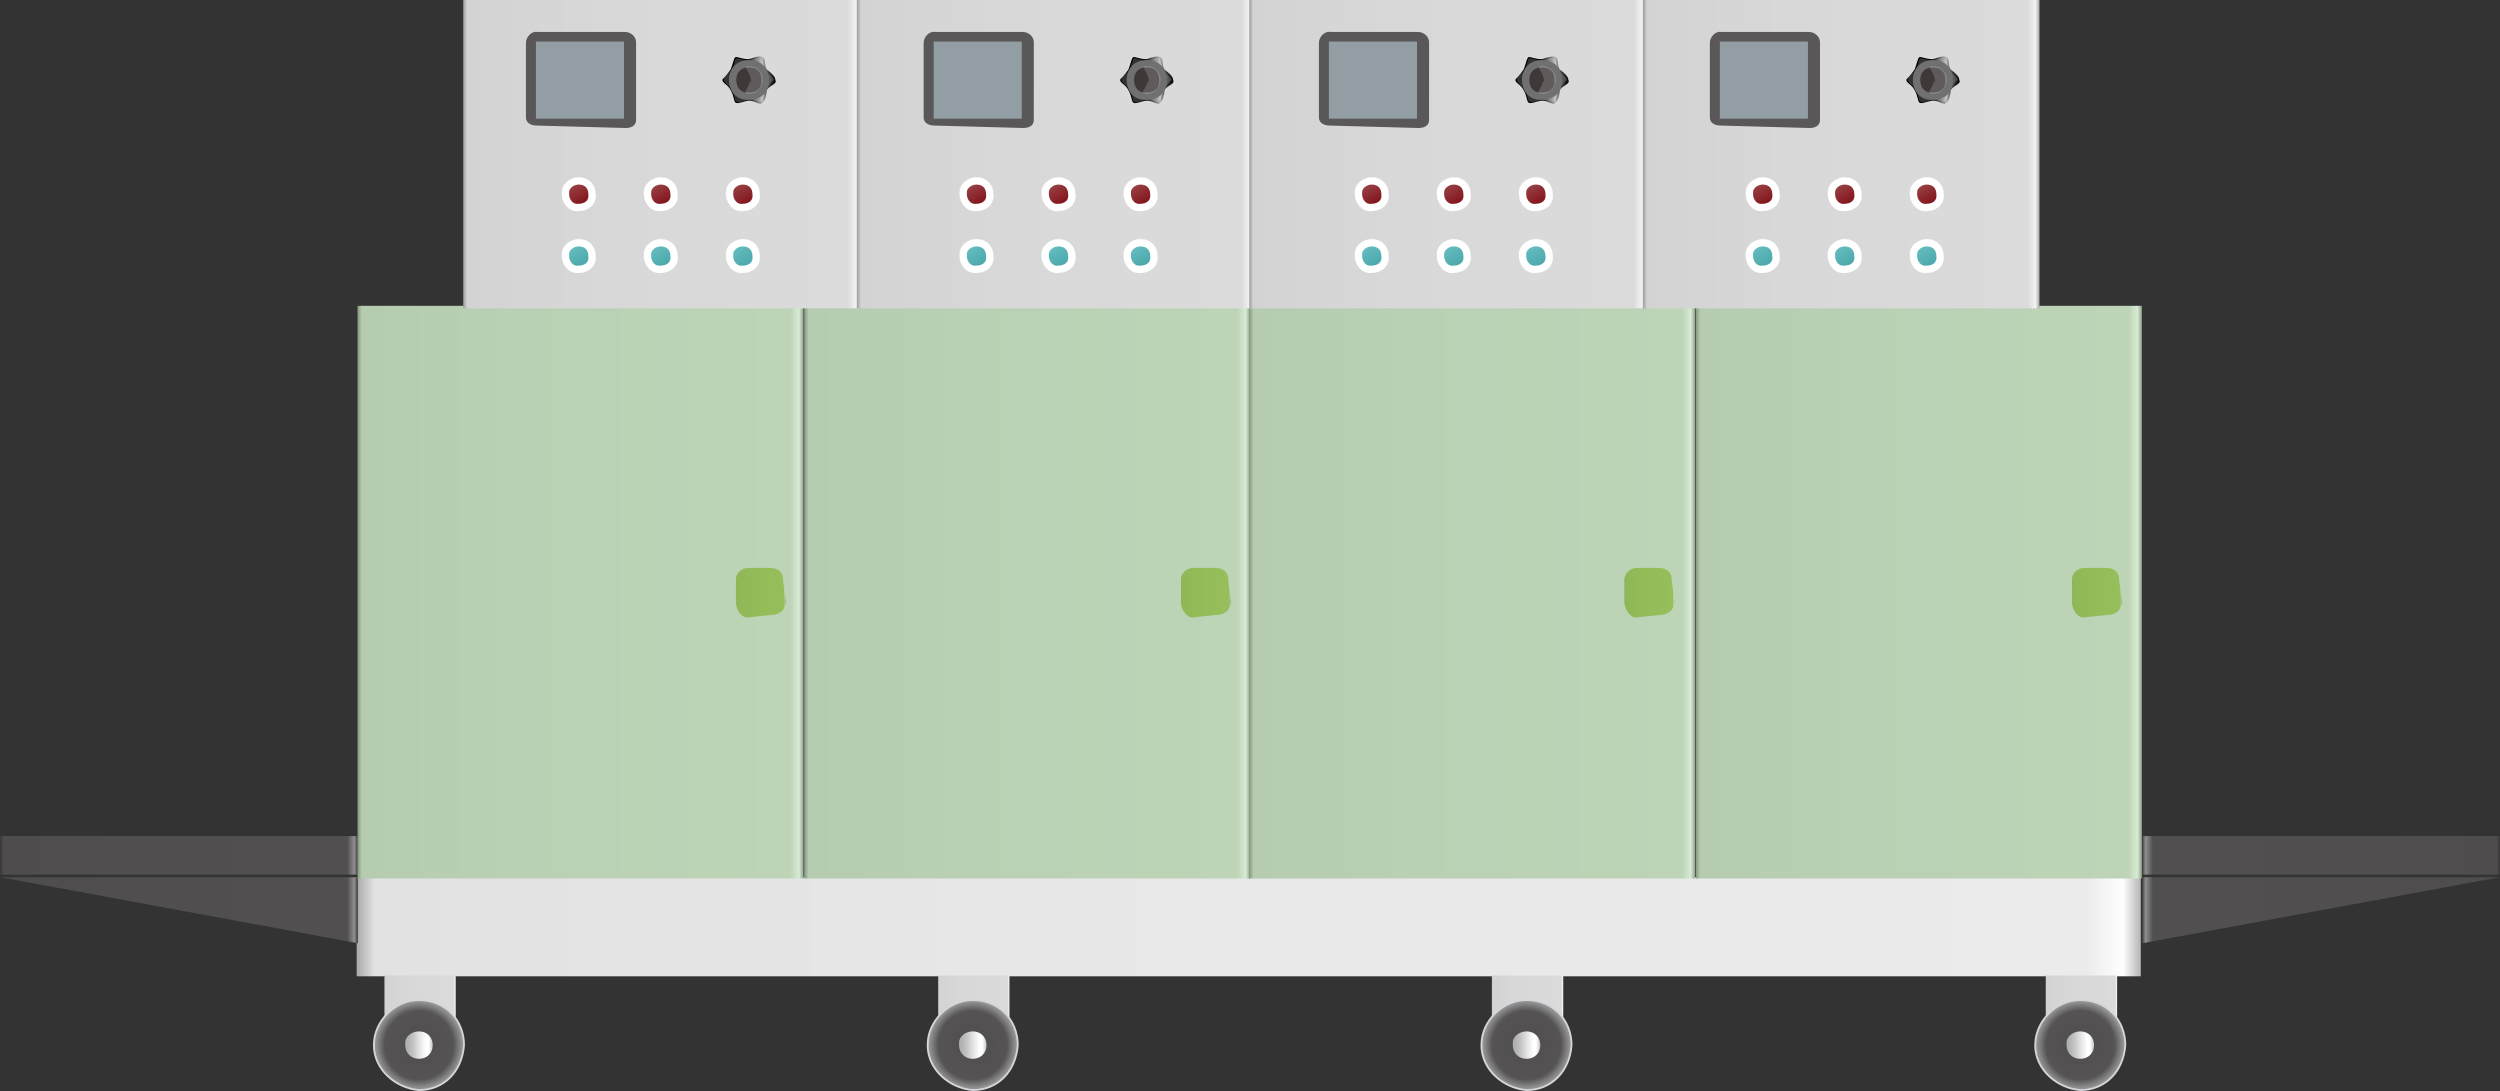 <?xml version="1.0" encoding="utf-8"?>
<!-- Generator: Adobe Illustrator 16.0.0, SVG Export Plug-In . SVG Version: 6.00 Build 0)  -->
<!DOCTYPE svg PUBLIC "-//W3C//DTD SVG 1.1//EN" "http://www.w3.org/Graphics/SVG/1.1/DTD/svg11.dtd">
<svg preserveAspectRatio="none" version="1.1" id="图层_1" xmlns="http://www.w3.org/2000/svg" xmlns:xlink="http://www.w3.org/1999/xlink" x="0px" y="0px"
	 width="340.5px" height="148.598px" viewBox="0 0 340.5 148.598" enable-background="new 0 0 340.5 148.598" xml:space="preserve">
<rect x="0" y="0" width="340.5" height="148.598" fill="#333333" stroke="none"/>
<g id="surface641">
	
		<linearGradient id="SVGID_1_" gradientUnits="userSpaceOnUse" x1="322.976" y1="358.014" x2="-1.024" y2="358.014" gradientTransform="matrix(0.75 0 0 0.75 49.346 -142.287)">
		<stop  offset="0" style="stop-color:#B5B5B5"/>
		<stop  offset="0.01" style="stop-color:#FFFFFF"/>
		<stop  offset="0.03" style="stop-color:#EBEBEB"/>
		<stop  offset="0.64" style="stop-color:#E7E7E7"/>
		<stop  offset="0.99" style="stop-color:#E2E2E2"/>
		<stop  offset="1" style="stop-color:#A8A8A8"/>
	</linearGradient>
	<path fill="url(#SVGID_1_)" d="M48.578,119.473h243v13.5h-243V119.473z"/>
	
		<linearGradient id="SVGID_2_" gradientUnits="userSpaceOnUse" x1="11.975" y1="353.517" x2="-1.025" y2="353.517" gradientTransform="matrix(0.75 0 0 0.75 53.108 -128.899)">
		<stop  offset="0" style="stop-color:#A8A8A8"/>
		<stop  offset="0.01" style="stop-color:#F2F2F2"/>
		<stop  offset="0.03" style="stop-color:#DBDBDB"/>
		<stop  offset="0.64" style="stop-color:#D8D8D8"/>
		<stop  offset="0.99" style="stop-color:#D3D3D3"/>
		<stop  offset="1" style="stop-color:#9C9C9C"/>
	</linearGradient>
	<path fill="url(#SVGID_2_)" d="M52.34,132.864h9.75v6.75h-9.75V132.864z"/>
	
		<radialGradient id="SVGID_3_" cx="7.147" cy="357.19" r="11.566" gradientTransform="matrix(0.75 0 0 0.75 51.701 -125.55)" gradientUnits="userSpaceOnUse">
		<stop  offset="0" style="stop-color:#4F4D4D"/>
		<stop  offset="0.54" style="stop-color:#555353"/>
		<stop  offset="0.71" style="stop-color:#A2A1A1"/>
		<stop  offset="0.92" style="stop-color:#4F4D4D"/>
		<stop  offset="1" style="stop-color:#555353"/>
	</radialGradient>
	<path fill="url(#SVGID_3_)" stroke="#D4D6DB" stroke-width="0.25" stroke-linejoin="bevel" stroke-miterlimit="10" d="
		M50.934,142.211c0-3,2.734-6,6.125-6c3.625,0,6.141,2.738,6.141,6.133c-0.266,3.617-2.75,6.129-6.141,6.129
		c-3.125-0.262-6.137-2.75-6.137-6.129L50.934,142.211z"/>
	
		<linearGradient id="SVGID_4_" gradientUnits="userSpaceOnUse" x1="3.958" y1="351.509" x2="-1.032" y2="351.509" gradientTransform="matrix(0.75 0 0 0.75 55.968 -121.288)">
		<stop  offset="0" style="stop-color:#C7C7C7"/>
		<stop  offset="0.15" style="stop-color:#FFFFFF"/>
		<stop  offset="0.25" style="stop-color:#FFFFFF"/>
		<stop  offset="0.52" style="stop-color:#DFDFDF"/>
		<stop  offset="0.69" style="stop-color:#C7C7C7"/>
		<stop  offset="0.8" style="stop-color:#BCBCBC"/>
		<stop  offset="0.92" style="stop-color:#B1B1B1"/>
	</linearGradient>
	<path fill="url(#SVGID_4_)" d="M55.199,141.973c0-0.75,0.836-1.5,1.867-1.5c1.133,0,1.871,0.836,1.871,1.871
		c0.012,1.129-0.836,1.867-1.871,1.867c-1.117,0.012-1.871-0.84-1.871-1.867L55.199,141.973z"/>
	
		<linearGradient id="SVGID_5_" gradientUnits="userSpaceOnUse" x1="11.978" y1="353.517" x2="-1.022" y2="353.517" gradientTransform="matrix(0.75 0 0 0.75 128.532 -128.899)">
		<stop  offset="0" style="stop-color:#A8A8A8"/>
		<stop  offset="0.01" style="stop-color:#F2F2F2"/>
		<stop  offset="0.03" style="stop-color:#DBDBDB"/>
		<stop  offset="0.64" style="stop-color:#D8D8D8"/>
		<stop  offset="0.99" style="stop-color:#D3D3D3"/>
		<stop  offset="1" style="stop-color:#9C9C9C"/>
	</linearGradient>
	<path fill="url(#SVGID_5_)" d="M127.766,132.864h9.75v6.75h-9.75V132.864z"/>
	
		<radialGradient id="SVGID_6_" cx="7.143" cy="357.19" r="11.569" gradientTransform="matrix(0.75 0 0 0.75 127.125 -125.55)" gradientUnits="userSpaceOnUse">
		<stop  offset="0" style="stop-color:#4F4D4D"/>
		<stop  offset="0.54" style="stop-color:#555353"/>
		<stop  offset="0.71" style="stop-color:#A2A1A1"/>
		<stop  offset="0.92" style="stop-color:#4F4D4D"/>
		<stop  offset="1" style="stop-color:#555353"/>
	</radialGradient>
	<path fill="url(#SVGID_6_)" stroke="#D4D6DB" stroke-width="0.25" stroke-linejoin="bevel" stroke-miterlimit="10" d="
		M126.355,142.211c0-3,2.738-6,6.129-6c3.621,0,6.137,2.738,6.137,6.133c-0.266,3.617-2.746,6.129-6.137,6.129
		c-3.129-0.262-6.141-2.75-6.141-6.129L126.355,142.211z"/>
	
		<linearGradient id="SVGID_7_" gradientUnits="userSpaceOnUse" x1="3.96" y1="351.509" x2="-1.028" y2="351.509" gradientTransform="matrix(0.75 0 0 0.75 131.392 -121.288)">
		<stop  offset="0" style="stop-color:#C7C7C7"/>
		<stop  offset="0.15" style="stop-color:#FFFFFF"/>
		<stop  offset="0.25" style="stop-color:#FFFFFF"/>
		<stop  offset="0.52" style="stop-color:#DFDFDF"/>
		<stop  offset="0.69" style="stop-color:#C7C7C7"/>
		<stop  offset="0.8" style="stop-color:#BCBCBC"/>
		<stop  offset="0.92" style="stop-color:#B1B1B1"/>
	</linearGradient>
	<path fill="url(#SVGID_7_)" d="M130.625,141.973c0-0.75,0.832-1.5,1.867-1.5c1.133,0,1.871,0.836,1.871,1.871
		c0.012,1.129-0.84,1.867-1.871,1.867c-1.117,0.012-1.871-0.84-1.871-1.867L130.625,141.973z"/>
	
		<linearGradient id="SVGID_8_" gradientUnits="userSpaceOnUse" x1="11.974" y1="353.517" x2="-1.026" y2="353.517" gradientTransform="matrix(0.75 0 0 0.75 203.957 -128.899)">
		<stop  offset="0" style="stop-color:#A8A8A8"/>
		<stop  offset="0.01" style="stop-color:#F2F2F2"/>
		<stop  offset="0.03" style="stop-color:#DBDBDB"/>
		<stop  offset="0.64" style="stop-color:#D8D8D8"/>
		<stop  offset="0.99" style="stop-color:#D3D3D3"/>
		<stop  offset="1" style="stop-color:#9C9C9C"/>
	</linearGradient>
	<path fill="url(#SVGID_8_)" d="M203.188,132.864h9.75v6.75h-9.75V132.864z"/>
	
		<radialGradient id="SVGID_9_" cx="7.146" cy="357.19" r="11.566" gradientTransform="matrix(0.75 0 0 0.75 202.549 -125.55)" gradientUnits="userSpaceOnUse">
		<stop  offset="0" style="stop-color:#4F4D4D"/>
		<stop  offset="0.54" style="stop-color:#555353"/>
		<stop  offset="0.71" style="stop-color:#A2A1A1"/>
		<stop  offset="0.92" style="stop-color:#4F4D4D"/>
		<stop  offset="1" style="stop-color:#555353"/>
	</radialGradient>
	<path fill="url(#SVGID_9_)" stroke="#D4D6DB" stroke-width="0.25" stroke-linejoin="bevel" stroke-miterlimit="10" d="
		M201.781,142.211c0-3,2.734-6,6.125-6c3.625,0,6.141,2.738,6.141,6.133c-0.266,3.617-2.75,6.129-6.141,6.129
		c-3.125-0.262-6.137-2.75-6.137-6.129L201.781,142.211z"/>
	
		<linearGradient id="SVGID_10_" gradientUnits="userSpaceOnUse" x1="3.962" y1="351.509" x2="-1.032" y2="351.509" gradientTransform="matrix(0.75 0 0 0.75 206.816 -121.288)">
		<stop  offset="0" style="stop-color:#C7C7C7"/>
		<stop  offset="0.15" style="stop-color:#FFFFFF"/>
		<stop  offset="0.25" style="stop-color:#FFFFFF"/>
		<stop  offset="0.52" style="stop-color:#DFDFDF"/>
		<stop  offset="0.69" style="stop-color:#C7C7C7"/>
		<stop  offset="0.8" style="stop-color:#BCBCBC"/>
		<stop  offset="0.92" style="stop-color:#B1B1B1"/>
	</linearGradient>
	<path fill="url(#SVGID_10_)" d="M206.047,141.973c0-0.75,0.836-1.5,1.867-1.5c1.133,0,1.875,0.836,1.875,1.871
		c0.008,1.129-0.84,1.867-1.875,1.867c-1.117,0.012-1.871-0.84-1.871-1.867L206.047,141.973z"/>
	
		<linearGradient id="SVGID_11_" gradientUnits="userSpaceOnUse" x1="11.976" y1="353.517" x2="-1.024" y2="353.517" gradientTransform="matrix(0.75 0 0 0.75 279.38 -128.899)">
		<stop  offset="0" style="stop-color:#A8A8A8"/>
		<stop  offset="0.01" style="stop-color:#F2F2F2"/>
		<stop  offset="0.03" style="stop-color:#DBDBDB"/>
		<stop  offset="0.64" style="stop-color:#D8D8D8"/>
		<stop  offset="0.99" style="stop-color:#D3D3D3"/>
		<stop  offset="1" style="stop-color:#9C9C9C"/>
	</linearGradient>
	<path fill="url(#SVGID_11_)" d="M278.613,132.864h9.75v6.75h-9.75V132.864z"/>
	
		<radialGradient id="SVGID_12_" cx="7.143" cy="357.19" r="11.569" gradientTransform="matrix(0.75 0 0 0.75 277.973 -125.55)" gradientUnits="userSpaceOnUse">
		<stop  offset="0" style="stop-color:#4F4D4D"/>
		<stop  offset="0.54" style="stop-color:#555353"/>
		<stop  offset="0.71" style="stop-color:#A2A1A1"/>
		<stop  offset="0.92" style="stop-color:#4F4D4D"/>
		<stop  offset="1" style="stop-color:#555353"/>
	</radialGradient>
	<path fill="url(#SVGID_12_)" stroke="#D4D6DB" stroke-width="0.25" stroke-linejoin="bevel" stroke-miterlimit="10" d="
		M277.207,142.211c0-3,2.734-6,6.125-6c3.625,0,6.137,2.738,6.137,6.133c-0.262,3.617-2.746,6.129-6.137,6.129
		c-3.125-0.262-6.141-2.75-6.141-6.129L277.207,142.211z"/>
	
		<linearGradient id="SVGID_13_" gradientUnits="userSpaceOnUse" x1="3.96" y1="351.509" x2="-1.029" y2="351.509" gradientTransform="matrix(0.75 0 0 0.75 282.24 -121.288)">
		<stop  offset="0" style="stop-color:#C7C7C7"/>
		<stop  offset="0.15" style="stop-color:#FFFFFF"/>
		<stop  offset="0.25" style="stop-color:#FFFFFF"/>
		<stop  offset="0.52" style="stop-color:#DFDFDF"/>
		<stop  offset="0.69" style="stop-color:#C7C7C7"/>
		<stop  offset="0.8" style="stop-color:#BCBCBC"/>
		<stop  offset="0.92" style="stop-color:#B1B1B1"/>
	</linearGradient>
	<path fill="url(#SVGID_13_)" d="M281.473,141.973c0-0.75,0.836-1.5,1.867-1.5c1.133,0,1.871,0.836,1.871,1.871
		c0.012,1.129-0.836,1.867-1.871,1.867c-1.117,0.012-1.871-0.84-1.871-1.867L281.473,141.973z"/>
	
		<linearGradient id="SVGID_14_" gradientUnits="userSpaceOnUse" x1="63.976" y1="352.517" x2="-1.024" y2="352.517" gradientTransform="matrix(0.75 0 0 0.75 0.768 -147.886)">
		<stop  offset="0" style="stop-color:#3D3B3B"/>
		<stop  offset="0.01" style="stop-color:#908F8F"/>
		<stop  offset="0.03" style="stop-color:#514F4F"/>
		<stop  offset="0.64" style="stop-color:#504E4E"/>
		<stop  offset="0.99" style="stop-color:#4E4C4C"/>
		<stop  offset="1" style="stop-color:#383636"/>
	</linearGradient>
	<path fill="url(#SVGID_14_)" d="M0,113.875h48.75v5.25H0V113.875z"/>
	
		<linearGradient id="SVGID_15_" gradientUnits="userSpaceOnUse" x1="63.976" y1="355.014" x2="-1.024" y2="355.014" gradientTransform="matrix(0.75 0 0 0.75 0.768 -142.287)">
		<stop  offset="0" style="stop-color:#3D3B3B"/>
		<stop  offset="0.01" style="stop-color:#908F8F"/>
		<stop  offset="0.03" style="stop-color:#514F4F"/>
		<stop  offset="0.64" style="stop-color:#504E4E"/>
		<stop  offset="0.99" style="stop-color:#4E4C4C"/>
		<stop  offset="1" style="stop-color:#383636"/>
	</linearGradient>
	<path fill="url(#SVGID_15_)" d="M0,119.473h48.75v9L0,119.473z"/>
	
		<linearGradient id="SVGID_16_" gradientUnits="userSpaceOnUse" x1="-1112.477" y1="352.517" x2="-1177.477" y2="352.517" gradientTransform="matrix(-0.75 0 0 0.75 -542.607 -147.886)">
		<stop  offset="0" style="stop-color:#3D3B3B"/>
		<stop  offset="0.01" style="stop-color:#908F8F"/>
		<stop  offset="0.03" style="stop-color:#514F4F"/>
		<stop  offset="0.64" style="stop-color:#504E4E"/>
		<stop  offset="0.99" style="stop-color:#4E4C4C"/>
		<stop  offset="1" style="stop-color:#383636"/>
	</linearGradient>
	<path fill="url(#SVGID_16_)" d="M340.5,113.875h-48.75v5.25h48.75V113.875z"/>
	
		<linearGradient id="SVGID_17_" gradientUnits="userSpaceOnUse" x1="-1112.477" y1="355.014" x2="-1177.477" y2="355.014" gradientTransform="matrix(-0.75 0 0 0.75 -542.607 -142.287)">
		<stop  offset="0" style="stop-color:#3D3B3B"/>
		<stop  offset="0.01" style="stop-color:#908F8F"/>
		<stop  offset="0.03" style="stop-color:#514F4F"/>
		<stop  offset="0.64" style="stop-color:#504E4E"/>
		<stop  offset="0.99" style="stop-color:#4E4C4C"/>
		<stop  offset="1" style="stop-color:#383636"/>
	</linearGradient>
	<path fill="url(#SVGID_17_)" d="M340.5,119.473h-48.75v9L340.5,119.473z"/>
	
		<linearGradient id="SVGID_18_" gradientUnits="userSpaceOnUse" x1="79.977" y1="401.015" x2="-1.023" y2="401.015" gradientTransform="matrix(0.75 0 0 0.75 49.458 -220.107)">
		<stop  offset="0" style="stop-color:#90A38C"/>
		<stop  offset="0.01" style="stop-color:#D8EBD4"/>
		<stop  offset="0.03" style="stop-color:#BDD4B7"/>
		<stop  offset="0.64" style="stop-color:#BAD0B4"/>
		<stop  offset="0.99" style="stop-color:#B5CCB0"/>
		<stop  offset="1" style="stop-color:#869782"/>
	</linearGradient>
	<path fill="url(#SVGID_18_)" d="M48.691,41.653h60.75v78h-60.75V41.653z"/>
	
		<linearGradient id="SVGID_19_" gradientUnits="userSpaceOnUse" x1="79.978" y1="401.015" x2="-1.023" y2="401.015" gradientTransform="matrix(0.75 0 0 0.75 110.294 -220.107)">
		<stop  offset="0" style="stop-color:#90A38C"/>
		<stop  offset="0.01" style="stop-color:#D8EBD4"/>
		<stop  offset="0.03" style="stop-color:#BDD4B7"/>
		<stop  offset="0.64" style="stop-color:#BAD0B4"/>
		<stop  offset="0.99" style="stop-color:#B5CCB0"/>
		<stop  offset="1" style="stop-color:#869782"/>
	</linearGradient>
	<path fill="url(#SVGID_19_)" d="M109.527,41.653h60.75v78h-60.75V41.653z"/>
	
		<linearGradient id="SVGID_20_" gradientUnits="userSpaceOnUse" x1="79.974" y1="401.015" x2="-1.026" y2="401.015" gradientTransform="matrix(0.75 0 0 0.75 170.906 -220.107)">
		<stop  offset="0" style="stop-color:#90A38C"/>
		<stop  offset="0.01" style="stop-color:#D8EBD4"/>
		<stop  offset="0.03" style="stop-color:#BDD4B7"/>
		<stop  offset="0.64" style="stop-color:#BAD0B4"/>
		<stop  offset="0.99" style="stop-color:#B5CCB0"/>
		<stop  offset="1" style="stop-color:#869782"/>
	</linearGradient>
	<path fill="url(#SVGID_20_)" d="M170.137,41.653h60.75v78h-60.75V41.653z"/>
	
		<linearGradient id="SVGID_21_" gradientUnits="userSpaceOnUse" x1="79.975" y1="401.015" x2="-1.025" y2="401.015" gradientTransform="matrix(0.75 0 0 0.75 231.741 -220.107)">
		<stop  offset="0" style="stop-color:#90A38C"/>
		<stop  offset="0.01" style="stop-color:#D8EBD4"/>
		<stop  offset="0.03" style="stop-color:#BDD4B7"/>
		<stop  offset="0.64" style="stop-color:#BAD0B4"/>
		<stop  offset="0.99" style="stop-color:#B5CCB0"/>
		<stop  offset="1" style="stop-color:#869782"/>
	</linearGradient>
	<path fill="url(#SVGID_21_)" d="M230.973,41.653h60.75v78h-60.75V41.653z"/>
	
		<linearGradient id="SVGID_22_" gradientUnits="userSpaceOnUse" x1="70.976" y1="377.015" x2="-1.024" y2="377.015" gradientTransform="matrix(0.75 0 0 0.75 63.857 -261.76)">
		<stop  offset="0" style="stop-color:#A8A8A8"/>
		<stop  offset="0.01" style="stop-color:#F2F2F2"/>
		<stop  offset="0.03" style="stop-color:#DBDBDB"/>
		<stop  offset="0.64" style="stop-color:#D8D8D8"/>
		<stop  offset="0.99" style="stop-color:#D3D3D3"/>
		<stop  offset="1" style="stop-color:#9C9C9C"/>
	</linearGradient>
	<path fill="url(#SVGID_22_)" d="M63.09,0h54v42h-54V0z"/>
	
		<linearGradient id="SVGID_23_" gradientUnits="userSpaceOnUse" x1="70.975" y1="377.015" x2="-1.025" y2="377.015" gradientTransform="matrix(0.75 0 0 0.75 117.487 -261.76)">
		<stop  offset="0" style="stop-color:#A8A8A8"/>
		<stop  offset="0.01" style="stop-color:#F2F2F2"/>
		<stop  offset="0.03" style="stop-color:#DBDBDB"/>
		<stop  offset="0.64" style="stop-color:#D8D8D8"/>
		<stop  offset="0.99" style="stop-color:#D3D3D3"/>
		<stop  offset="1" style="stop-color:#9C9C9C"/>
	</linearGradient>
	<path fill="url(#SVGID_23_)" d="M116.719,0h54v42h-54V0z"/>
	
		<linearGradient id="SVGID_24_" gradientUnits="userSpaceOnUse" x1="70.977" y1="377.015" x2="-1.023" y2="377.015" gradientTransform="matrix(0.75 0 0 0.75 170.919 -261.76)">
		<stop  offset="0" style="stop-color:#A8A8A8"/>
		<stop  offset="0.01" style="stop-color:#F2F2F2"/>
		<stop  offset="0.03" style="stop-color:#DBDBDB"/>
		<stop  offset="0.64" style="stop-color:#D8D8D8"/>
		<stop  offset="0.99" style="stop-color:#D3D3D3"/>
		<stop  offset="1" style="stop-color:#9C9C9C"/>
	</linearGradient>
	<path fill="url(#SVGID_24_)" d="M170.152,0h54v42h-54V0z"/>
	
		<linearGradient id="SVGID_25_" gradientUnits="userSpaceOnUse" x1="70.976" y1="377.015" x2="-1.024" y2="377.015" gradientTransform="matrix(0.75 0 0 0.75 224.548 -261.76)">
		<stop  offset="0" style="stop-color:#A8A8A8"/>
		<stop  offset="0.01" style="stop-color:#F2F2F2"/>
		<stop  offset="0.03" style="stop-color:#DBDBDB"/>
		<stop  offset="0.64" style="stop-color:#D8D8D8"/>
		<stop  offset="0.99" style="stop-color:#D3D3D3"/>
		<stop  offset="1" style="stop-color:#9C9C9C"/>
	</linearGradient>
	<path fill="url(#SVGID_25_)" d="M223.781,0h54v42h-54V0z"/>
	
		<linearGradient id="SVGID_26_" gradientUnits="userSpaceOnUse" x1="7.974" y1="353.517" x2="-1.026" y2="353.517" gradientTransform="matrix(0.75 0 0 0.75 101.007 -184.413)">
		<stop  offset="0" style="stop-color:#729243"/>
		<stop  offset="0.01" style="stop-color:#BADA94"/>
		<stop  offset="0.03" style="stop-color:#96BE5A"/>
		<stop  offset="0.64" style="stop-color:#93BB58"/>
		<stop  offset="0.99" style="stop-color:#90B756"/>
		<stop  offset="1" style="stop-color:#6A873E"/>
	</linearGradient>
	<path fill="url(#SVGID_26_)" d="M101.738,77.348h3c1.5,0,1.918,0.75,1.918,1.672l0.332,2.828c0,1.5-1.082,1.914-2.004,1.914
		l-3.246,0.336c-0.75,0-1.5-1.082-1.5-2.008v-3.242c0-0.75,0.75-1.5,1.676-1.5H101.738z"/>
	
		<linearGradient id="SVGID_27_" gradientUnits="userSpaceOnUse" x1="7.976" y1="353.517" x2="-1.024" y2="353.517" gradientTransform="matrix(0.75 0 0 0.75 161.635 -184.413)">
		<stop  offset="0" style="stop-color:#729243"/>
		<stop  offset="0.01" style="stop-color:#BADA94"/>
		<stop  offset="0.03" style="stop-color:#96BE5A"/>
		<stop  offset="0.64" style="stop-color:#93BB58"/>
		<stop  offset="0.99" style="stop-color:#90B756"/>
		<stop  offset="1" style="stop-color:#6A873E"/>
	</linearGradient>
	<path fill="url(#SVGID_27_)" d="M162.367,77.348h3c1.5,0,1.918,0.75,1.918,1.672l0.332,2.828c0,1.5-1.082,1.914-2.004,1.914
		l-3.246,0.336c-0.75,0-1.5-1.082-1.5-2.008v-3.242c0-0.75,0.75-1.5,1.676-1.5H162.367z"/>
	
		<linearGradient id="SVGID_28_" gradientUnits="userSpaceOnUse" x1="7.978" y1="353.517" x2="-1.022" y2="353.517" gradientTransform="matrix(0.75 0 0 0.75 222.043 -184.413)">
		<stop  offset="0" style="stop-color:#729243"/>
		<stop  offset="0.01" style="stop-color:#BADA94"/>
		<stop  offset="0.03" style="stop-color:#96BE5A"/>
		<stop  offset="0.64" style="stop-color:#93BB58"/>
		<stop  offset="0.99" style="stop-color:#90B756"/>
		<stop  offset="1" style="stop-color:#6A873E"/>
	</linearGradient>
	<path fill="url(#SVGID_28_)" d="M222.777,77.348h3c1.5,0,1.918,0.75,1.918,1.672l0.332,2.828c0,1.5-1.082,1.914-2.008,1.914
		l-3.242,0.336c-0.75,0-1.5-1.082-1.5-2.008v-3.242c0-0.75,0.75-1.5,1.672-1.5H222.777z"/>
	
		<linearGradient id="SVGID_29_" gradientUnits="userSpaceOnUse" x1="7.976" y1="353.517" x2="-1.024" y2="353.517" gradientTransform="matrix(0.75 0 0 0.75 282.986 -184.413)">
		<stop  offset="0" style="stop-color:#729243"/>
		<stop  offset="0.01" style="stop-color:#BADA94"/>
		<stop  offset="0.03" style="stop-color:#96BE5A"/>
		<stop  offset="0.64" style="stop-color:#93BB58"/>
		<stop  offset="0.99" style="stop-color:#90B756"/>
		<stop  offset="1" style="stop-color:#6A873E"/>
	</linearGradient>
	<path fill="url(#SVGID_29_)" d="M283.719,77.348h3c1.5,0,1.918,0.75,1.918,1.672l0.332,2.828c0,1.5-1.082,1.914-2.008,1.914
		l-3.242,0.336c-0.75,0-1.5-1.082-1.5-2.008v-3.242c0-0.75,0.75-1.5,1.676-1.5H283.719z"/>
	<path fill="#7D040F" d="M76.609,26.485c0-1.5,0.988-2.254,2.215-2.254c1.535,0.004,2.215,0.992,2.215,2.215
		c0.07,1.539-0.992,2.215-2.215,2.215c-1.465,0.074-2.219-0.996-2.219-2.215L76.609,26.485z"/>
	
		<linearGradient id="SVGID_30_" gradientUnits="userSpaceOnUse" x1="-0.254" y1="348.564" x2="3.054" y2="354.294" gradientTransform="matrix(0.75 0 0 0.75 77.784 -237.12)">
		<stop  offset="0" style="stop-color:#9F5153"/>
		<stop  offset="1" style="stop-color:#7B030D"/>
	</linearGradient>
	<path fill="url(#SVGID_30_)" stroke="#FFFFFF" stroke-linejoin="bevel" stroke-miterlimit="10" d="M77.016,26.141
		c0-0.75,0.805-1.504,1.809-1.504c1.191,0.004,1.809,0.809,1.809,1.809c0.133,1.195-0.813,1.81-1.809,1.81
		c-1.059,0.137-1.813-0.813-1.813-1.81L77.016,26.141z"/>
	<path fill="#7D040F" d="M87.785,26.485c0-1.5,0.984-2.254,2.215-2.254c1.535,0.004,2.215,0.992,2.215,2.215
		c0.07,1.539-0.996,2.215-2.215,2.215c-1.465,0.074-2.223-0.996-2.223-2.215L87.785,26.485z"/>
	
		<linearGradient id="SVGID_31_" gradientUnits="userSpaceOnUse" x1="-0.254" y1="348.563" x2="3.053" y2="354.291" gradientTransform="matrix(0.75 0 0 0.75 88.957 -237.12)">
		<stop  offset="0" style="stop-color:#9F5153"/>
		<stop  offset="1" style="stop-color:#7B030D"/>
	</linearGradient>
	<path fill="url(#SVGID_31_)" stroke="#FFFFFF" stroke-linejoin="bevel" stroke-miterlimit="10" d="M88.191,26.141
		c0-0.75,0.805-1.504,1.809-1.504c1.191,0.004,1.809,0.809,1.809,1.809c0.133,1.195-0.813,1.81-1.809,1.81
		c-1.059,0.137-1.816-0.813-1.816-1.81L88.191,26.141z"/>
	<path fill="#7D040F" d="M98.961,26.485c0-1.5,0.984-2.254,2.215-2.254c1.535,0.004,2.215,0.992,2.215,2.215
		c0.07,1.539-0.996,2.215-2.215,2.215c-1.465,0.074-2.223-0.996-2.223-2.215L98.961,26.485z"/>
	
		<linearGradient id="SVGID_32_" gradientUnits="userSpaceOnUse" x1="-0.254" y1="348.563" x2="3.054" y2="354.292" gradientTransform="matrix(0.75 0 0 0.75 100.134 -237.12)">
		<stop  offset="0" style="stop-color:#9F5153"/>
		<stop  offset="1" style="stop-color:#7B030D"/>
	</linearGradient>
	<path fill="url(#SVGID_32_)" stroke="#FFFFFF" stroke-linejoin="bevel" stroke-miterlimit="10" d="M99.367,26.141
		c0-0.75,0.805-1.504,1.809-1.504c1.191,0.004,1.809,0.809,1.809,1.809c0.133,1.195-0.813,1.81-1.809,1.81
		c-1.059,0.137-1.813-0.813-1.813-1.81L99.367,26.141z"/>
	<path fill="#50BEC1" d="M76.609,34.911c0-1.5,0.988-2.258,2.215-2.258c1.535,0.008,2.215,0.992,2.215,2.219
		c0.07,1.539-0.992,2.211-2.215,2.211c-1.465,0.078-2.219-0.991-2.219-2.211L76.609,34.911z"/>
	
		<linearGradient id="SVGID_33_" gradientUnits="userSpaceOnUse" x1="-0.254" y1="348.565" x2="3.053" y2="354.293" gradientTransform="matrix(0.75 0 0 0.75 77.784 -228.697)">
		<stop  offset="0" style="stop-color:#6DC4C7"/>
		<stop  offset="1" style="stop-color:#42A0A2"/>
	</linearGradient>
	<path fill="url(#SVGID_33_)" stroke="#FFFFFF" stroke-linejoin="bevel" stroke-miterlimit="10" d="M77.016,34.563
		c0-0.75,0.805-1.504,1.809-1.504c1.191,0.004,1.809,0.809,1.809,1.813c0.133,1.191-0.813,1.806-1.809,1.806
		c-1.059,0.137-1.813-0.81-1.813-1.806L77.016,34.563z"/>
	<path fill="#50BEC1" d="M87.785,34.911c0-1.5,0.984-2.258,2.215-2.258c1.535,0.008,2.215,0.992,2.215,2.219
		c0.07,1.539-0.996,2.211-2.215,2.211c-1.465,0.078-2.223-0.991-2.223-2.211L87.785,34.911z"/>
	
		<linearGradient id="SVGID_34_" gradientUnits="userSpaceOnUse" x1="-0.254" y1="348.563" x2="3.053" y2="354.292" gradientTransform="matrix(0.75 0 0 0.75 88.957 -228.697)">
		<stop  offset="0" style="stop-color:#6DC4C7"/>
		<stop  offset="1" style="stop-color:#42A0A2"/>
	</linearGradient>
	<path fill="url(#SVGID_34_)" stroke="#FFFFFF" stroke-linejoin="bevel" stroke-miterlimit="10" d="M88.191,34.563
		c0-0.75,0.805-1.504,1.809-1.504c1.191,0.004,1.809,0.809,1.809,1.813c0.133,1.191-0.813,1.806-1.809,1.806
		c-1.059,0.137-1.816-0.81-1.816-1.806L88.191,34.563z"/>
	<path fill="#50BEC1" d="M98.961,34.911c0-1.5,0.984-2.258,2.215-2.258c1.535,0.008,2.215,0.992,2.215,2.219
		c0.07,1.539-0.996,2.211-2.215,2.211c-1.465,0.078-2.223-0.991-2.223-2.211L98.961,34.911z"/>
	
		<linearGradient id="SVGID_35_" gradientUnits="userSpaceOnUse" x1="-0.254" y1="348.563" x2="3.054" y2="354.293" gradientTransform="matrix(0.75 0 0 0.75 100.134 -228.697)">
		<stop  offset="0" style="stop-color:#6DC4C7"/>
		<stop  offset="1" style="stop-color:#42A0A2"/>
	</linearGradient>
	<path fill="url(#SVGID_35_)" stroke="#FFFFFF" stroke-linejoin="bevel" stroke-miterlimit="10" d="M99.367,34.563
		c0-0.75,0.805-1.504,1.809-1.504c1.191,0.004,1.809,0.809,1.809,1.813c0.133,1.191-0.813,1.806-1.809,1.806
		c-1.059,0.137-1.813-0.81-1.813-1.806L99.367,34.563z"/>
	<path fill="#595757" d="M73.133,4.352h12c0.75,0,1.5,0.608,1.5,1.397v10.603c0,0.75-0.637,1.082-1.426,1.082l-12.074-0.332
		c-0.75,0-1.5-0.313-1.5-1.099V5.852c0-0.75,0.637-1.527,1.422-1.527L73.133,4.352z"/>
	<path fill="#CFEBF6" fill-opacity="0.482" d="M72.992,5.664h12v10.5h-12V5.664z"/>
	
		<linearGradient id="SVGID_36_" gradientUnits="userSpaceOnUse" x1="8.661" y1="353.274" x2="-1.025" y2="353.274" gradientTransform="matrix(0.75 0 0 0.75 99.159 -254.025)">
		<stop  offset="0" style="stop-color:#000000"/>
		<stop  offset="0.15" style="stop-color:#454545"/>
		<stop  offset="0.25" style="stop-color:#B3B3B3"/>
		<stop  offset="0.52" style="stop-color:#000000"/>
		<stop  offset="0.69" style="stop-color:#000000"/>
		<stop  offset="0.8" style="stop-color:#000000"/>
		<stop  offset="0.92" style="stop-color:#000000"/>
		<stop  offset="1" style="stop-color:#000000"/>
	</linearGradient>
	<path fill="url(#SVGID_36_)" d="M103.641,7.739c0.75,0,0.344,0.953,0.781,1.715c0.719,0.535,1.184,1.023,1.184,1.431
		c0.285,0.604-0.742,0.688-1.156,1.379c-0.059,0.727-0.242,1.5-0.648,1.733c-0.16,0.492-0.879-0.293-1.813-0.289
		c-0.598,0.031-1.441,0.478-1.793,0.289c-0.305-0.258-0.188-0.879-0.68-1.711c-0.375-0.797-1.125-0.938-1.125-1.401
		c0-0.146,0.66-0.652,1.152-1.47c0.348-0.926,0.391-1.512,0.652-1.641c0.445-0.035,0.809,0.285,1.82,0.285
		c0.875-0.32,1.512-0.457,1.785-0.285L103.641,7.739z"/>
	<path fill="#FFFFFF" fill-opacity="0.2" d="M103.836,7.903c0,0,0.039,0.906,0.453,1.629c0.297,0.621,1.121,0.969,1.121,1.353
		c-0.074,0.02-0.703,0.651-1.094,1.309c-0.48,0.961-0.227,1.418-0.613,1.641c-0.617,0.07-0.832-0.276-1.715-0.27
		c-1.152,0.34-1.363,0.445-1.695,0.27c-0.207,0.07-0.18-0.832-0.645-1.621c-0.313-0.559-1.063-0.887-1.063-1.327
		c0-0.73,0.625-0.617,1.09-1.392c0.41-0.84,0.367-1.434,0.617-1.555c0.543-0.035,0.766,0.27,1.723,0.27
		c1.07-0.305,1.426-0.434,1.688-0.27L103.836,7.903z"/>
	<path fill="#3E3938" stroke="#717070" stroke-linejoin="bevel" stroke-miterlimit="10" d="M99.781,10.934
		c0-1.5,0.992-2.25,2.219-2.25c1.531,0,2.215,0.988,2.215,2.211c0.066,1.539-0.992,2.211-2.215,2.211
		c-1.469,0.078-2.219-0.992-2.219-2.211V10.934z"/>
	<path fill="#FFFFFF" fill-opacity="0.172" d="M102.316,11.231c0-1.5-1.383-2.25-0.324-2.25c1.074,0,1.918,0.854,1.918,1.914
		c-0.094,1.086-0.859,1.91-1.918,1.91c-1.176-0.074,0.109-0.715,0.109-1.773L102.316,11.231z"/>
	<path fill="#7D040F" d="M130.781,26.485c0-1.5,0.988-2.254,2.215-2.254c1.535,0.004,2.215,0.992,2.215,2.215
		c0.07,1.539-0.996,2.215-2.215,2.215c-1.465,0.074-2.219-0.996-2.219-2.215L130.781,26.485z"/>
	
		<linearGradient id="SVGID_37_" gradientUnits="userSpaceOnUse" x1="-0.254" y1="348.562" x2="3.054" y2="354.292" gradientTransform="matrix(0.75 0 0 0.75 131.955 -237.12)">
		<stop  offset="0" style="stop-color:#9F5153"/>
		<stop  offset="1" style="stop-color:#7B030D"/>
	</linearGradient>
	<path fill="url(#SVGID_37_)" stroke="#FFFFFF" stroke-linejoin="bevel" stroke-miterlimit="10" d="M131.188,26.141
		c0-0.75,0.805-1.504,1.809-1.504c1.191,0.004,1.809,0.809,1.809,1.809c0.133,1.195-0.813,1.81-1.809,1.81
		c-1.059,0.137-1.813-0.813-1.813-1.81L131.188,26.141z"/>
	<path fill="#7D040F" d="M141.953,26.485c0-1.5,0.988-2.254,2.215-2.254c1.535,0.004,2.215,0.992,2.215,2.215
		c0.07,1.539-0.992,2.215-2.215,2.215c-1.465,0.074-2.219-0.996-2.219-2.215L141.953,26.485z"/>
	
		<linearGradient id="SVGID_38_" gradientUnits="userSpaceOnUse" x1="-0.255" y1="348.563" x2="3.052" y2="354.291" gradientTransform="matrix(0.75 0 0 0.75 143.128 -237.12)">
		<stop  offset="0" style="stop-color:#9F5153"/>
		<stop  offset="1" style="stop-color:#7B030D"/>
	</linearGradient>
	<path fill="url(#SVGID_38_)" stroke="#FFFFFF" stroke-linejoin="bevel" stroke-miterlimit="10" d="M142.359,26.141
		c0-0.75,0.809-1.504,1.809-1.504c1.191,0.004,1.813,0.809,1.813,1.809c0.129,1.195-0.815,1.81-1.813,1.81
		c-1.059,0.137-1.813-0.813-1.813-1.81L142.359,26.141z"/>
	<path fill="#7D040F" d="M153.133,26.485c0-1.5,0.984-2.254,2.215-2.254c1.535,0.004,2.215,0.992,2.215,2.215
		c0.07,1.539-0.996,2.215-2.215,2.215c-1.465,0.074-2.223-0.996-2.223-2.215L153.133,26.485z"/>
	
		<linearGradient id="SVGID_39_" gradientUnits="userSpaceOnUse" x1="-0.254" y1="348.561" x2="3.054" y2="354.29" gradientTransform="matrix(0.75 0 0 0.75 154.305 -237.12)">
		<stop  offset="0" style="stop-color:#9F5153"/>
		<stop  offset="1" style="stop-color:#7B030D"/>
	</linearGradient>
	<path fill="url(#SVGID_39_)" stroke="#FFFFFF" stroke-linejoin="bevel" stroke-miterlimit="10" d="M153.539,26.141
		c0-0.75,0.805-1.504,1.809-1.504c1.191,0.004,1.81,0.809,1.81,1.809c0.133,1.195-0.813,1.81-1.81,1.81
		c-1.059,0.137-1.815-0.813-1.815-1.81L153.539,26.141z"/>
	<path fill="#50BEC1" d="M130.781,34.911c0-1.5,0.988-2.258,2.215-2.258c1.535,0.008,2.215,0.992,2.215,2.219
		c0.07,1.539-0.996,2.211-2.215,2.211c-1.465,0.078-2.219-0.991-2.219-2.211L130.781,34.911z"/>
	
		<linearGradient id="SVGID_40_" gradientUnits="userSpaceOnUse" x1="-0.253" y1="348.562" x2="3.055" y2="354.292" gradientTransform="matrix(0.75 0 0 0.75 131.955 -228.697)">
		<stop  offset="0" style="stop-color:#6DC4C7"/>
		<stop  offset="1" style="stop-color:#42A0A2"/>
	</linearGradient>
	<path fill="url(#SVGID_40_)" stroke="#FFFFFF" stroke-linejoin="bevel" stroke-miterlimit="10" d="M131.188,34.563
		c0-0.75,0.805-1.504,1.809-1.504c1.191,0.004,1.809,0.809,1.809,1.813c0.133,1.191-0.813,1.806-1.809,1.806
		c-1.059,0.137-1.813-0.81-1.813-1.806L131.188,34.563z"/>
	<path fill="#50BEC1" d="M141.953,34.911c0-1.5,0.988-2.258,2.215-2.258c1.535,0.008,2.215,0.992,2.215,2.219
		c0.07,1.539-0.992,2.211-2.215,2.211c-1.465,0.078-2.219-0.991-2.219-2.211L141.953,34.911z"/>
	
		<linearGradient id="SVGID_41_" gradientUnits="userSpaceOnUse" x1="-0.255" y1="348.563" x2="3.053" y2="354.293" gradientTransform="matrix(0.75 0 0 0.75 143.128 -228.697)">
		<stop  offset="0" style="stop-color:#6DC4C7"/>
		<stop  offset="1" style="stop-color:#42A0A2"/>
	</linearGradient>
	<path fill="url(#SVGID_41_)" stroke="#FFFFFF" stroke-linejoin="bevel" stroke-miterlimit="10" d="M142.359,34.563
		c0-0.75,0.809-1.504,1.809-1.504c1.191,0.004,1.813,0.809,1.813,1.813c0.129,1.191-0.815,1.806-1.813,1.806
		c-1.059,0.137-1.813-0.81-1.813-1.806L142.359,34.563z"/>
	<path fill="#50BEC1" d="M153.133,34.911c0-1.5,0.984-2.258,2.215-2.258c1.535,0.008,2.215,0.992,2.215,2.219
		c0.07,1.539-0.996,2.211-2.215,2.211c-1.465,0.078-2.223-0.991-2.223-2.211L153.133,34.911z"/>
	
		<linearGradient id="SVGID_42_" gradientUnits="userSpaceOnUse" x1="-0.254" y1="348.561" x2="3.054" y2="354.291" gradientTransform="matrix(0.75 0 0 0.75 154.305 -228.697)">
		<stop  offset="0" style="stop-color:#6DC4C7"/>
		<stop  offset="1" style="stop-color:#42A0A2"/>
	</linearGradient>
	<path fill="url(#SVGID_42_)" stroke="#FFFFFF" stroke-linejoin="bevel" stroke-miterlimit="10" d="M153.539,34.563
		c0-0.75,0.805-1.504,1.809-1.504c1.191,0.004,1.81,0.809,1.81,1.813c0.133,1.191-0.813,1.806-1.81,1.806
		c-1.059,0.137-1.815-0.81-1.815-1.806L153.539,34.563z"/>
	<path fill="#595757" d="M127.301,4.352h12c0.75,0,1.504,0.608,1.504,1.397l-0.004,10.603c0,0.75-0.637,1.082-1.422,1.082
		l-12.078-0.332c-0.75,0-1.5-0.313-1.5-1.099V5.852c0-0.75,0.641-1.527,1.426-1.527L127.301,4.352z"/>
	<path fill="#CFEBF6" fill-opacity="0.482" d="M127.164,5.664h12v10.5h-12V5.664z"/>
	
		<linearGradient id="SVGID_43_" gradientUnits="userSpaceOnUse" x1="8.661" y1="353.274" x2="-1.024" y2="353.274" gradientTransform="matrix(0.75 0 0 0.75 153.33 -254.025)">
		<stop  offset="0" style="stop-color:#000000"/>
		<stop  offset="0.15" style="stop-color:#454545"/>
		<stop  offset="0.25" style="stop-color:#B3B3B3"/>
		<stop  offset="0.52" style="stop-color:#000000"/>
		<stop  offset="0.69" style="stop-color:#000000"/>
		<stop  offset="0.8" style="stop-color:#000000"/>
		<stop  offset="0.92" style="stop-color:#000000"/>
		<stop  offset="1" style="stop-color:#000000"/>
	</linearGradient>
	<path fill="url(#SVGID_43_)" d="M157.813,7.739c0.75,0,0.34,0.953,0.777,1.715c0.723,0.535,1.188,1.023,1.188,1.431
		c0.285,0.604-0.741,0.688-1.155,1.379c-0.06,0.727-0.242,1.5-0.647,1.733c-0.16,0.492-0.884-0.293-1.813-0.289
		c-0.599,0.031-1.44,0.478-1.793,0.289c-0.306-0.258-0.191-0.879-0.681-1.711c-0.375-0.797-1.125-0.938-1.125-1.401
		c0-0.146,0.66-0.652,1.152-1.47c0.348-0.926,0.387-1.512,0.652-1.641c0.445-0.035,0.809,0.285,1.82,0.285
		c0.875-0.32,1.508-0.457,1.785-0.285L157.813,7.739z"/>
	<path fill="#FFFFFF" fill-opacity="0.2" d="M158.008,7.903c0,0,0.039,0.906,0.453,1.629c0.297,0.621,1.121,0.969,1.121,1.353
		c-0.074,0.02-0.703,0.651-1.094,1.309c-0.48,0.961-0.227,1.418-0.613,1.641c-0.617,0.07-0.832-0.276-1.715-0.27
		c-1.152,0.34-1.363,0.445-1.695,0.27c-0.207,0.07-0.18-0.832-0.645-1.621c-0.313-0.559-1.063-0.887-1.063-1.327
		c0-0.73,0.621-0.617,1.091-1.392c0.409-0.84,0.366-1.434,0.616-1.555c0.543-0.035,0.767,0.27,1.72,0.27
		c1.073-0.305,1.43-0.434,1.69-0.27L158.008,7.903z"/>
	<path fill="#3E3938" stroke="#717070" stroke-linejoin="bevel" stroke-miterlimit="10" d="M153.953,10.934
		c0-1.5,0.992-2.25,2.219-2.25c1.531,0,2.215,0.988,2.215,2.211c0.066,1.539-0.992,2.211-2.215,2.211
		c-1.469,0.078-2.219-0.992-2.219-2.211V10.934z"/>
	<path fill="#FFFFFF" fill-opacity="0.172" d="M156.488,11.231c0-1.5-1.383-2.25-0.324-2.25c1.074,0,1.918,0.854,1.918,1.914
		c-0.094,1.086-0.859,1.91-1.918,1.91c-1.176-0.074,0.105-0.715,0.105-1.773L156.488,11.231z"/>
	<path fill="#7D040F" d="M184.617,26.485c0-1.5,0.984-2.254,2.215-2.254c1.535,0.004,2.215,0.992,2.215,2.215
		c0.07,1.539-0.996,2.215-2.215,2.215c-1.465,0.074-2.223-0.996-2.223-2.215L184.617,26.485z"/>
	
		<linearGradient id="SVGID_44_" gradientUnits="userSpaceOnUse" x1="-0.254" y1="348.563" x2="3.054" y2="354.293" gradientTransform="matrix(0.75 0 0 0.75 185.79 -237.12)">
		<stop  offset="0" style="stop-color:#9F5153"/>
		<stop  offset="1" style="stop-color:#7B030D"/>
	</linearGradient>
	<path fill="url(#SVGID_44_)" stroke="#FFFFFF" stroke-linejoin="bevel" stroke-miterlimit="10" d="M185.023,26.141
		c0-0.75,0.805-1.504,1.809-1.504c1.191,0.004,1.809,0.809,1.809,1.809c0.133,1.195-0.813,1.81-1.809,1.81
		c-1.059,0.137-1.813-0.813-1.813-1.81L185.023,26.141z"/>
	<path fill="#7D040F" d="M195.789,26.485c0-1.5,0.988-2.254,2.215-2.254c1.535,0.004,2.215,0.992,2.215,2.215
		c0.07,1.539-0.992,2.215-2.215,2.215c-1.465,0.074-2.219-0.996-2.219-2.215L195.789,26.485z"/>
	
		<linearGradient id="SVGID_45_" gradientUnits="userSpaceOnUse" x1="-0.255" y1="348.564" x2="3.054" y2="354.294" gradientTransform="matrix(0.75 0 0 0.75 196.963 -237.12)">
		<stop  offset="0" style="stop-color:#9F5153"/>
		<stop  offset="1" style="stop-color:#7B030D"/>
	</linearGradient>
	<path fill="url(#SVGID_45_)" stroke="#FFFFFF" stroke-linejoin="bevel" stroke-miterlimit="10" d="M196.195,26.141
		c0-0.75,0.805-1.504,1.809-1.504c1.191,0.004,1.809,0.809,1.809,1.809c0.133,1.195-0.813,1.81-1.809,1.81
		c-1.059,0.137-1.813-0.813-1.813-1.81L196.195,26.141z"/>
	<path fill="#7D040F" d="M206.965,26.485c0-1.5,0.988-2.254,2.215-2.254c1.535,0.004,2.215,0.992,2.215,2.215
		c0.07,1.539-0.992,2.215-2.215,2.215c-1.465,0.074-2.219-0.996-2.219-2.215L206.965,26.485z"/>
	
		<linearGradient id="SVGID_46_" gradientUnits="userSpaceOnUse" x1="-0.255" y1="348.563" x2="3.054" y2="354.293" gradientTransform="matrix(0.75 0 0 0.75 208.14 -237.12)">
		<stop  offset="0" style="stop-color:#9F5153"/>
		<stop  offset="1" style="stop-color:#7B030D"/>
	</linearGradient>
	<path fill="url(#SVGID_46_)" stroke="#FFFFFF" stroke-linejoin="bevel" stroke-miterlimit="10" d="M207.371,26.141
		c0-0.75,0.809-1.504,1.809-1.504c1.191,0.004,1.813,0.809,1.813,1.809c0.129,1.195-0.813,1.81-1.813,1.81
		c-1.059,0.137-1.813-0.813-1.813-1.81L207.371,26.141z"/>
	<path fill="#50BEC1" d="M184.617,34.911c0-1.5,0.984-2.258,2.215-2.258c1.535,0.008,2.215,0.992,2.215,2.219
		c0.07,1.539-0.996,2.211-2.215,2.211c-1.465,0.078-2.223-0.991-2.223-2.211L184.617,34.911z"/>
	
		<linearGradient id="SVGID_47_" gradientUnits="userSpaceOnUse" x1="-0.254" y1="348.563" x2="3.053" y2="354.291" gradientTransform="matrix(0.75 0 0 0.75 185.79 -228.697)">
		<stop  offset="0" style="stop-color:#6DC4C7"/>
		<stop  offset="1" style="stop-color:#42A0A2"/>
	</linearGradient>
	<path fill="url(#SVGID_47_)" stroke="#FFFFFF" stroke-linejoin="bevel" stroke-miterlimit="10" d="M185.023,34.563
		c0-0.75,0.805-1.504,1.809-1.504c1.191,0.004,1.809,0.809,1.809,1.813c0.133,1.191-0.813,1.806-1.809,1.806
		c-1.059,0.137-1.813-0.81-1.813-1.806L185.023,34.563z"/>
	<path fill="#50BEC1" d="M195.789,34.911c0-1.5,0.988-2.258,2.215-2.258c1.535,0.008,2.215,0.992,2.215,2.219
		c0.07,1.539-0.992,2.211-2.215,2.211c-1.465,0.078-2.219-0.991-2.219-2.211L195.789,34.911z"/>
	
		<linearGradient id="SVGID_48_" gradientUnits="userSpaceOnUse" x1="-0.255" y1="348.564" x2="3.052" y2="354.292" gradientTransform="matrix(0.75 0 0 0.75 196.963 -228.697)">
		<stop  offset="0" style="stop-color:#6DC4C7"/>
		<stop  offset="1" style="stop-color:#42A0A2"/>
	</linearGradient>
	<path fill="url(#SVGID_48_)" stroke="#FFFFFF" stroke-linejoin="bevel" stroke-miterlimit="10" d="M196.195,34.563
		c0-0.75,0.805-1.504,1.809-1.504c1.191,0.004,1.809,0.809,1.809,1.813c0.133,1.191-0.813,1.806-1.809,1.806
		c-1.059,0.137-1.813-0.81-1.813-1.806L196.195,34.563z"/>
	<path fill="#50BEC1" d="M206.965,34.911c0-1.5,0.988-2.258,2.215-2.258c1.535,0.008,2.215,0.992,2.215,2.219
		c0.07,1.539-0.992,2.211-2.215,2.211c-1.465,0.078-2.219-0.991-2.219-2.211L206.965,34.911z"/>
	
		<linearGradient id="SVGID_49_" gradientUnits="userSpaceOnUse" x1="-0.255" y1="348.564" x2="3.052" y2="354.293" gradientTransform="matrix(0.75 0 0 0.75 208.14 -228.697)">
		<stop  offset="0" style="stop-color:#6DC4C7"/>
		<stop  offset="1" style="stop-color:#42A0A2"/>
	</linearGradient>
	<path fill="url(#SVGID_49_)" stroke="#FFFFFF" stroke-linejoin="bevel" stroke-miterlimit="10" d="M207.371,34.563
		c0-0.75,0.809-1.504,1.809-1.504c1.191,0.004,1.813,0.809,1.813,1.813c0.129,1.191-0.813,1.806-1.813,1.806
		c-1.059,0.137-1.813-0.81-1.813-1.806L207.371,34.563z"/>
	<path fill="#595757" d="M181.137,4.352h12c0.75,0,1.504,0.608,1.504,1.397l-0.004,10.603c0,0.75-0.637,1.082-1.422,1.082
		l-12.078-0.332c-0.75,0-1.5-0.313-1.5-1.099V5.852c0-0.75,0.637-1.527,1.426-1.527L181.137,4.352z"/>
	<path fill="#CFEBF6" fill-opacity="0.482" d="M180.996,5.664h12v10.5h-12V5.664z"/>
	
		<linearGradient id="SVGID_50_" gradientUnits="userSpaceOnUse" x1="8.663" y1="353.274" x2="-1.023" y2="353.274" gradientTransform="matrix(0.75 0 0 0.75 207.166 -254.025)">
		<stop  offset="0" style="stop-color:#000000"/>
		<stop  offset="0.15" style="stop-color:#454545"/>
		<stop  offset="0.25" style="stop-color:#B3B3B3"/>
		<stop  offset="0.52" style="stop-color:#000000"/>
		<stop  offset="0.69" style="stop-color:#000000"/>
		<stop  offset="0.8" style="stop-color:#000000"/>
		<stop  offset="0.92" style="stop-color:#000000"/>
		<stop  offset="1" style="stop-color:#000000"/>
	</linearGradient>
	<path fill="url(#SVGID_50_)" d="M211.648,7.739c0.75,0,0.34,0.953,0.776,1.715c0.724,0.535,1.188,1.023,1.188,1.431
		c0.285,0.604-0.742,0.688-1.156,1.379c-0.059,0.727-0.242,1.5-0.648,1.733c-0.16,0.492-0.883-0.293-1.813-0.289
		c-0.598,0.031-1.441,0.478-1.793,0.289c-0.305-0.258-0.191-0.879-0.684-1.711c-0.371-0.797-1.121-0.938-1.121-1.401
		c0-0.146,0.656-0.652,1.147-1.47c0.353-0.926,0.392-1.512,0.656-1.641c0.444-0.035,0.809,0.285,1.819,0.285
		c0.875-0.32,1.508-0.457,1.785-0.285L211.648,7.739z"/>
	<path fill="#FFFFFF" fill-opacity="0.2" d="M211.844,7.903c0,0,0.039,0.906,0.453,1.629c0.297,0.621,1.121,0.969,1.121,1.353
		c-0.074,0.02-0.703,0.651-1.094,1.309c-0.48,0.961-0.23,1.418-0.613,1.641c-0.617,0.07-0.836-0.276-1.715-0.27
		c-1.152,0.34-1.363,0.445-1.695,0.27c-0.207,0.07-0.18-0.832-0.645-1.621c-0.313-0.559-1.063-0.887-1.063-1.327
		c0-0.73,0.621-0.617,1.087-1.392c0.413-0.84,0.37-1.434,0.62-1.555c0.543-0.035,0.763,0.27,1.72,0.27
		c1.073-0.305,1.43-0.434,1.69-0.27L211.844,7.903z"/>
	<path fill="#3E3938" stroke="#717070" stroke-linejoin="bevel" stroke-miterlimit="10" d="M207.789,10.934
		c0-1.5,0.992-2.25,2.215-2.25c1.535,0,2.219,0.988,2.219,2.211c0.066,1.539-0.992,2.211-2.219,2.211
		c-1.465,0.078-2.215-0.992-2.215-2.211V10.934z"/>
	<path fill="#FFFFFF" fill-opacity="0.172" d="M210.324,11.231c0-1.5-1.383-2.25-0.324-2.25c1.074,0,1.918,0.854,1.918,1.914
		c-0.094,1.086-0.859,1.91-1.918,1.91c-1.176-0.074,0.105-0.715,0.105-1.773L210.324,11.231z"/>
	<path fill="#7D040F" d="M237.863,26.485c0-1.5,0.984-2.254,2.215-2.254c1.535,0.004,2.215,0.992,2.215,2.215
		c0.07,1.539-0.996,2.215-2.215,2.215c-1.465,0.074-2.223-0.996-2.223-2.215L237.863,26.485z"/>
	
		<linearGradient id="SVGID_51_" gradientUnits="userSpaceOnUse" x1="-0.254" y1="348.563" x2="3.054" y2="354.292" gradientTransform="matrix(0.75 0 0 0.75 239.035 -237.12)">
		<stop  offset="0" style="stop-color:#9F5153"/>
		<stop  offset="1" style="stop-color:#7B030D"/>
	</linearGradient>
	<path fill="url(#SVGID_51_)" stroke="#FFFFFF" stroke-linejoin="bevel" stroke-miterlimit="10" d="M238.266,26.141
		c0-0.75,0.81-1.504,1.813-1.504c1.188,0.004,1.81,0.809,1.81,1.809c0.129,1.195-0.813,1.81-1.81,1.81
		c-1.063,0.137-1.815-0.813-1.815-1.81L238.266,26.141z"/>
	<path fill="#7D040F" d="M249.035,26.485c0-1.5,0.988-2.254,2.215-2.254c1.535,0.004,2.215,0.992,2.215,2.215
		c0.07,1.539-0.996,2.215-2.215,2.215c-1.465,0.074-2.219-0.996-2.219-2.215L249.035,26.485z"/>
	
		<linearGradient id="SVGID_52_" gradientUnits="userSpaceOnUse" x1="-0.255" y1="348.563" x2="3.053" y2="354.292" gradientTransform="matrix(0.75 0 0 0.75 250.208 -237.12)">
		<stop  offset="0" style="stop-color:#9F5153"/>
		<stop  offset="1" style="stop-color:#7B030D"/>
	</linearGradient>
	<path fill="url(#SVGID_52_)" stroke="#FFFFFF" stroke-linejoin="bevel" stroke-miterlimit="10" d="M249.441,26.141
		c0-0.75,0.805-1.504,1.809-1.504c1.191,0.004,1.809,0.809,1.809,1.809c0.133,1.195-0.813,1.81-1.809,1.81
		c-1.059,0.137-1.813-0.813-1.813-1.81L249.441,26.141z"/>
	<path fill="#7D040F" d="M260.211,26.485c0-1.5,0.988-2.254,2.215-2.254c1.535,0.004,2.215,0.992,2.215,2.215
		c0.07,1.539-0.996,2.215-2.215,2.215c-1.465,0.074-2.219-0.996-2.219-2.215L260.211,26.485z"/>
	
		<linearGradient id="SVGID_53_" gradientUnits="userSpaceOnUse" x1="-0.255" y1="348.564" x2="3.053" y2="354.293" gradientTransform="matrix(0.75 0 0 0.75 261.385 -237.12)">
		<stop  offset="0" style="stop-color:#9F5153"/>
		<stop  offset="1" style="stop-color:#7B030D"/>
	</linearGradient>
	<path fill="url(#SVGID_53_)" stroke="#FFFFFF" stroke-linejoin="bevel" stroke-miterlimit="10" d="M260.617,26.141
		c0-0.75,0.805-1.504,1.809-1.504c1.191,0.004,1.809,0.809,1.809,1.809c0.134,1.195-0.813,1.81-1.809,1.81
		c-1.059,0.137-1.813-0.813-1.813-1.81L260.617,26.141z"/>
	<path fill="#50BEC1" d="M237.863,34.911c0-1.5,0.984-2.258,2.215-2.258c1.535,0.008,2.215,0.992,2.215,2.219
		c0.07,1.539-0.996,2.211-2.215,2.211c-1.465,0.078-2.223-0.991-2.223-2.211L237.863,34.911z"/>
	
		<linearGradient id="SVGID_54_" gradientUnits="userSpaceOnUse" x1="-0.254" y1="348.562" x2="3.055" y2="354.292" gradientTransform="matrix(0.75 0 0 0.75 239.035 -228.697)">
		<stop  offset="0" style="stop-color:#6DC4C7"/>
		<stop  offset="1" style="stop-color:#42A0A2"/>
	</linearGradient>
	<path fill="url(#SVGID_54_)" stroke="#FFFFFF" stroke-linejoin="bevel" stroke-miterlimit="10" d="M238.266,34.563
		c0-0.75,0.81-1.504,1.813-1.504c1.188,0.004,1.81,0.809,1.81,1.813c0.129,1.191-0.813,1.806-1.81,1.806
		c-1.063,0.137-1.815-0.81-1.815-1.806L238.266,34.563z"/>
	<path fill="#50BEC1" d="M249.035,34.911c0-1.5,0.988-2.258,2.215-2.258c1.535,0.008,2.215,0.992,2.215,2.219
		c0.07,1.539-0.996,2.211-2.215,2.211c-1.465,0.078-2.219-0.991-2.219-2.211L249.035,34.911z"/>
	
		<linearGradient id="SVGID_55_" gradientUnits="userSpaceOnUse" x1="-0.254" y1="348.563" x2="3.054" y2="354.292" gradientTransform="matrix(0.75 0 0 0.75 250.208 -228.697)">
		<stop  offset="0" style="stop-color:#6DC4C7"/>
		<stop  offset="1" style="stop-color:#42A0A2"/>
	</linearGradient>
	<path fill="url(#SVGID_55_)" stroke="#FFFFFF" stroke-linejoin="bevel" stroke-miterlimit="10" d="M249.441,34.563
		c0-0.75,0.805-1.504,1.809-1.504c1.191,0.004,1.809,0.809,1.809,1.813c0.133,1.191-0.813,1.806-1.809,1.806
		c-1.059,0.137-1.813-0.81-1.813-1.806L249.441,34.563z"/>
	<path fill="#50BEC1" d="M260.211,34.911c0-1.5,0.988-2.258,2.215-2.258c1.535,0.008,2.215,0.992,2.215,2.219
		c0.07,1.539-0.996,2.211-2.215,2.211c-1.465,0.078-2.219-0.991-2.219-2.211L260.211,34.911z"/>
	
		<linearGradient id="SVGID_56_" gradientUnits="userSpaceOnUse" x1="-0.255" y1="348.564" x2="3.053" y2="354.293" gradientTransform="matrix(0.75 0 0 0.75 261.385 -228.697)">
		<stop  offset="0" style="stop-color:#6DC4C7"/>
		<stop  offset="1" style="stop-color:#42A0A2"/>
	</linearGradient>
	<path fill="url(#SVGID_56_)" stroke="#FFFFFF" stroke-linejoin="bevel" stroke-miterlimit="10" d="M260.617,34.563
		c0-0.75,0.805-1.504,1.809-1.504c1.191,0.004,1.809,0.809,1.809,1.813c0.134,1.191-0.813,1.806-1.809,1.806
		c-1.059,0.137-1.813-0.81-1.813-1.806L260.617,34.563z"/>
	<path fill="#595757" d="M234.383,4.352h12c0.75,0,1.5,0.608,1.5,1.397v10.603c0,0.75-0.637,1.082-1.422,1.082l-12.078-0.332
		c-0.75,0-1.5-0.313-1.5-1.099V5.852c0-0.75,0.637-1.527,1.426-1.527L234.383,4.352z"/>
	<path fill="#CFEBF6" fill-opacity="0.482" d="M234.242,5.664h12v10.5h-12V5.664z"/>
	
		<linearGradient id="SVGID_57_" gradientUnits="userSpaceOnUse" x1="8.663" y1="353.274" x2="-1.022" y2="353.274" gradientTransform="matrix(0.75 0 0 0.75 260.411 -254.025)">
		<stop  offset="0" style="stop-color:#000000"/>
		<stop  offset="0.15" style="stop-color:#454545"/>
		<stop  offset="0.25" style="stop-color:#B3B3B3"/>
		<stop  offset="0.52" style="stop-color:#000000"/>
		<stop  offset="0.69" style="stop-color:#000000"/>
		<stop  offset="0.8" style="stop-color:#000000"/>
		<stop  offset="0.92" style="stop-color:#000000"/>
		<stop  offset="1" style="stop-color:#000000"/>
	</linearGradient>
	<path fill="url(#SVGID_57_)" d="M264.895,7.739c0.75,0,0.34,0.953,0.777,1.715c0.723,0.535,1.188,1.023,1.188,1.431
		c0.285,0.604-0.741,0.688-1.155,1.379c-0.06,0.727-0.242,1.5-0.647,1.733c-0.16,0.492-0.884-0.293-1.813-0.289
		c-0.599,0.031-1.445,0.478-1.798,0.289c-0.301-0.258-0.188-0.879-0.68-1.711c-0.371-0.797-1.121-0.938-1.121-1.401
		c0-0.146,0.656-0.652,1.148-1.47c0.352-0.926,0.391-1.512,0.652-1.641c0.449-0.035,0.809,0.285,1.82,0.285
		c0.879-0.32,1.512-0.457,1.789-0.285L264.895,7.739z"/>
	<path fill="#FFFFFF" fill-opacity="0.2" d="M265.09,7.903c0,0,0.035,0.906,0.449,1.629c0.301,0.621,1.125,0.969,1.125,1.353
		c-0.074,0.02-0.703,0.651-1.094,1.309c-0.48,0.961-0.23,1.418-0.613,1.641c-0.617,0.07-0.836-0.276-1.715-0.27
		c-1.152,0.34-1.363,0.445-1.699,0.27c-0.203,0.07-0.176-0.832-0.641-1.621c-0.313-0.559-1.063-0.887-1.063-1.327
		c0-0.73,0.621-0.617,1.086-1.392c0.414-0.84,0.371-1.434,0.617-1.555c0.547-0.035,0.767,0.27,1.724,0.27
		c1.073-0.305,1.43-0.434,1.69-0.27L265.09,7.903z"/>
	<path fill="#3E3938" stroke="#717070" stroke-linejoin="bevel" stroke-miterlimit="10" d="M261.035,10.934
		c0-1.5,0.992-2.25,2.215-2.25c1.535,0,2.215,0.988,2.215,2.211c0.07,1.539-0.992,2.211-2.215,2.211
		c-1.465,0.078-2.215-0.992-2.215-2.211V10.934z"/>
	<path fill="#FFFFFF" fill-opacity="0.172" d="M263.57,11.231c0-1.5-1.383-2.25-0.324-2.25c1.074,0,1.918,0.854,1.918,1.914
		c-0.094,1.086-0.859,1.91-1.918,1.91c-1.176-0.074,0.105-0.715,0.105-1.773L263.57,11.231z"/>
</g>
</svg>
